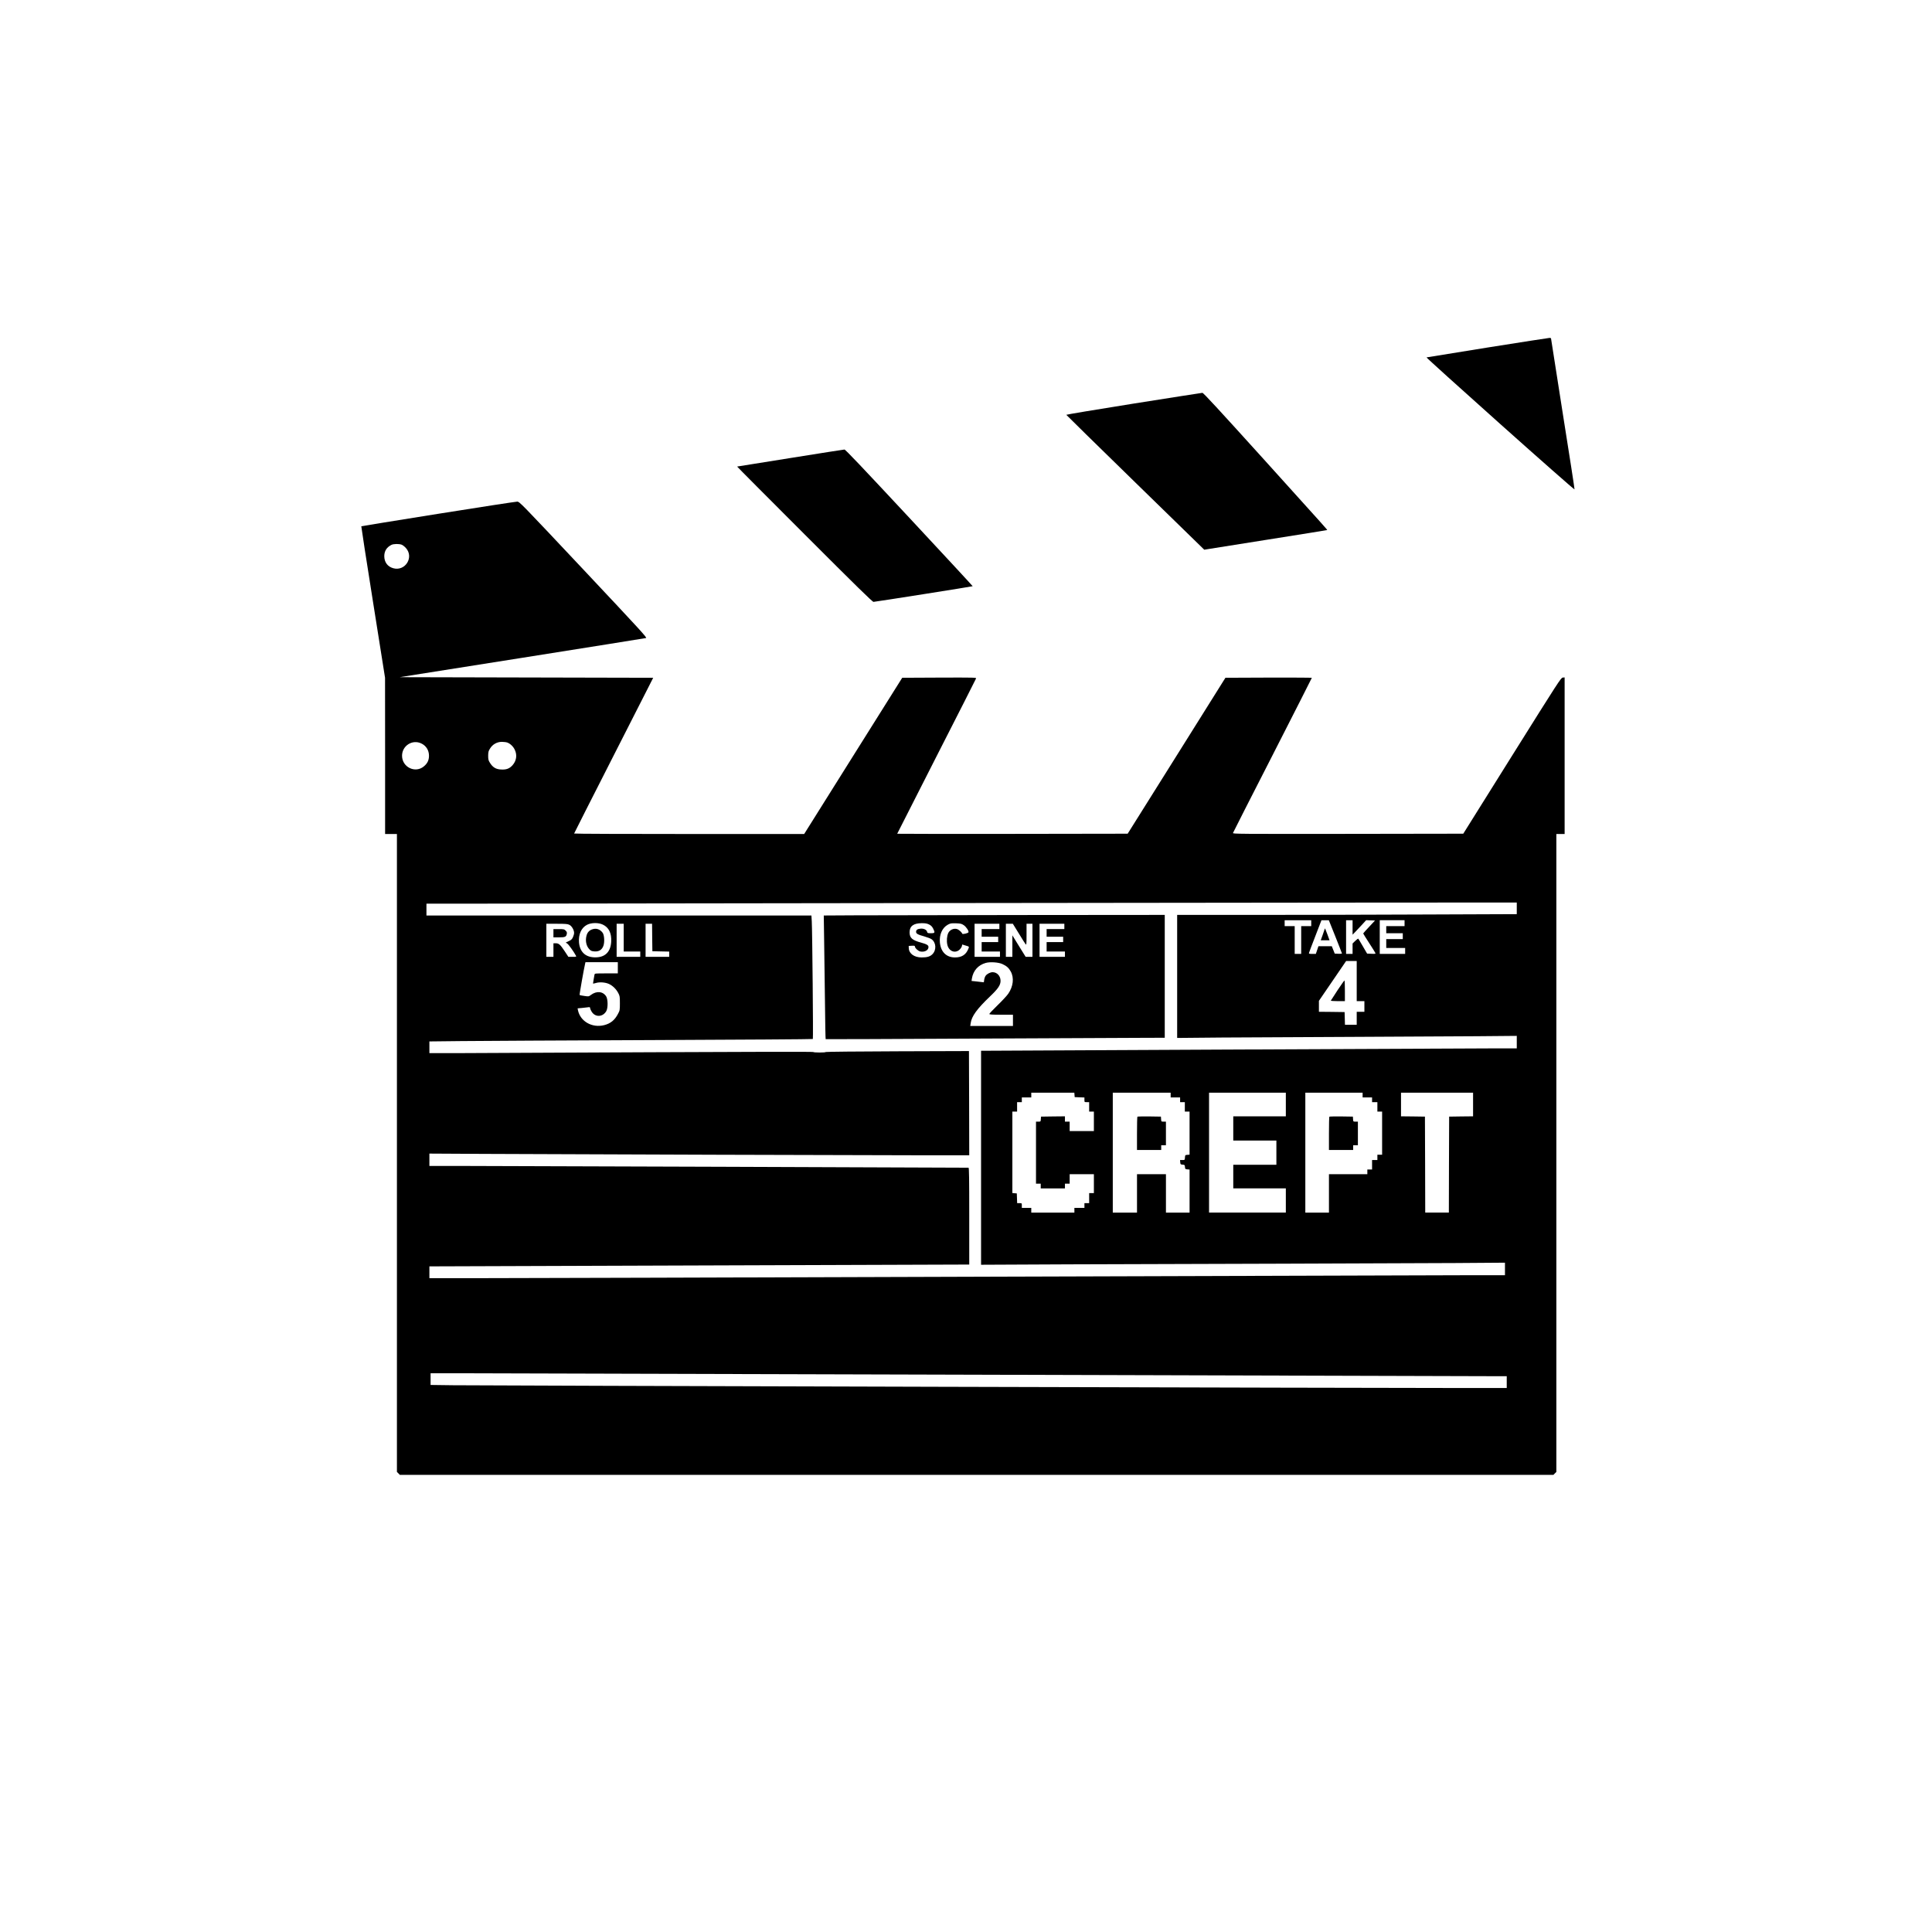 <?xml version="1.0" standalone="no"?>
<!DOCTYPE svg PUBLIC "-//W3C//DTD SVG 20010904//EN"
 "http://www.w3.org/TR/2001/REC-SVG-20010904/DTD/svg10.dtd">
<svg version="1.0" xmlns="http://www.w3.org/2000/svg"
 width="3271pt" height="3271pt" viewBox="0 0 3271 3271"
 preserveAspectRatio="xMidYMid meet">
<g transform="translate(0,3271) scale(0.1,-0.1)"
fill="#000000" stroke="none">
<path d="M25184 26826 c-561 -90 -1026 -165 -1032 -167 -6 -2 555 -509 1246
-1126 691 -617 1258 -1116 1260 -1109 2 7 -87 583 -198 1278 -110 696 -200
1270 -200 1277 0 6 -12 11 -27 10 -16 0 -487 -74 -1049 -163z"/>
<path d="M19193 25877 c-629 -100 -1142 -186 -1140 -190 1 -4 527 -520 1169
-1146 l1167 -1138 48 8 c26 5 494 79 1038 165 545 86 992 158 994 160 5 5 26
-18 -1067 1192 -786 869 -1028 1132 -1045 1131 -12 0 -536 -83 -1164 -182z"/>
<path d="M13380 24955 c-492 -79 -897 -144 -900 -144 -3 -1 510 -516 1140
-1146 886 -886 1150 -1145 1169 -1145 28 0 1674 260 1679 265 2 2 -481 524
-1073 1159 -811 870 -1082 1156 -1098 1155 -12 0 -425 -65 -917 -144z"/>
<path d="M7418 24011 c-713 -114 -1299 -209 -1301 -211 -2 -3 87 -581 199
-1285 l203 -1280 1 -1322 0 -1323 100 0 100 0 0 -5400 0 -5401 25 -24 24 -25
9766 0 9766 0 24 25 25 24 0 5401 0 5400 70 0 70 0 0 1326 0 1325 -32 -3 c-30
-3 -61 -50 -858 -1323 l-826 -1320 -1953 -3 c-1858 -2 -1953 -1 -1946 15 3 10
305 604 671 1319 365 716 664 1304 664 1308 0 3 -329 5 -731 4 l-732 -3 -827
-1320 -828 -1320 -1951 -3 c-1073 -1 -1951 0 -1951 2 0 2 299 590 664 1307
366 717 668 1312 671 1322 7 16 -25 17 -621 15 l-629 -3 -830 -1322 -830
-1323 -1947 0 c-1072 0 -1948 3 -1948 8 0 4 302 599 670 1322 l669 1315 -2147
5 -2146 5 2074 328 c1141 181 2085 331 2098 335 20 6 -92 128 -1059 1157
-1081 1149 -1082 1150 -1123 1152 -23 0 -625 -92 -1338 -206z m-615 -524 c18
-8 49 -32 69 -55 140 -155 -9 -397 -212 -343 -97 26 -154 102 -154 206 1 86
40 148 119 189 37 20 134 21 178 3z m332 -3365 c81 -39 128 -116 128 -207 0
-74 -25 -128 -84 -178 -146 -126 -372 -17 -372 178 0 170 177 282 328 207z
m1458 15 c52 -22 98 -68 123 -122 42 -89 28 -185 -38 -260 -51 -58 -106 -79
-197 -73 -85 4 -139 37 -186 113 -26 42 -30 57 -30 121 1 62 5 78 31 120 44
72 118 114 201 114 35 0 78 -6 96 -13z m17087 -2805 l0 -99 -1552 -6 c-854 -4
-2148 -7 -2875 -7 l-1323 0 0 -1041 0 -1042 763 7 c419 3 1406 8 2192 11 787
3 1737 8 2113 11 l682 6 0 -106 0 -106 -462 0 c-255 0 -2276 -9 -4493 -20
-2216 -11 -4049 -20 -4072 -20 l-43 0 0 -1811 0 -1812 1508 7 c829 3 2448 8
3597 11 1150 3 2467 8 2928 11 l837 6 0 -106 0 -106 -532 0 c-293 0 -4018 -11
-8278 -25 -4260 -14 -8117 -25 -8572 -25 l-828 0 0 100 0 100 128 0 c70 0
2062 7 4427 15 2365 8 4364 15 4443 15 l142 0 0 820 c0 649 -3 820 -12 820
-72 2 -8260 30 -8630 30 l-498 0 0 104 0 105 908 -5 c1288 -7 6790 -24 7575
-24 l657 0 -2 883 -3 882 -1210 -4 c-670 -2 -1211 -8 -1213 -12 -5 -12 -209
-11 -214 0 -2 6 -1093 4 -2758 -4 -1515 -8 -2977 -14 -3247 -15 l-493 0 0 99
0 99 543 6 c298 3 1757 11 3242 17 1485 6 2703 14 2707 18 8 7 -9 1815 -18
1989 l-6 102 -3259 0 -3259 0 0 100 0 100 1203 1 c661 1 3380 5 6042 8 2662 4
6274 8 8028 9 l3187 2 0 -98z m-3480 -252 l0 -50 -85 0 -85 0 0 -235 0 -235
-55 0 -55 0 0 235 0 235 -85 0 -85 0 0 50 0 50 225 0 225 0 0 -50z m409 -227
c61 -153 111 -282 111 -286 0 -4 -27 -7 -61 -5 l-61 3 -25 63 -25 62 -113 0
-113 0 -22 -65 -22 -65 -60 0 c-56 0 -60 2 -55 20 3 12 52 140 108 285 l102
265 63 0 62 0 111 -277z m291 155 l0 -123 53 55 c28 30 80 86 115 123 l62 68
75 -3 75 -3 -100 -107 c-55 -58 -100 -109 -100 -112 0 -4 45 -76 100 -161 55
-84 103 -161 106 -170 6 -14 -3 -16 -67 -13 l-73 3 -71 122 c-39 67 -74 126
-78 130 -4 4 -28 -13 -52 -37 l-45 -44 0 -88 0 -88 -55 0 -55 0 0 285 0 285
55 0 55 0 0 -122z m880 72 l0 -50 -155 0 -155 0 0 -60 0 -60 140 0 140 0 0
-50 0 -50 -140 0 -140 0 0 -75 0 -75 160 0 160 0 0 -50 0 -50 -215 0 -215 0 0
285 0 285 210 0 210 0 0 -50z m-13574 -24 c102 -48 150 -145 142 -290 -10
-181 -113 -274 -293 -264 -149 8 -237 95 -252 250 -12 138 39 251 136 301 74
37 191 39 267 3z m-566 -4 c40 -19 80 -88 80 -137 0 -16 -9 -49 -20 -73 -16
-34 -29 -47 -71 -66 l-51 -24 26 -17 c23 -15 111 -138 145 -202 12 -23 11 -23
-57 -23 l-69 0 -63 96 c-75 113 -99 134 -151 134 l-39 0 0 -115 0 -115 -60 0
-60 0 0 280 0 280 178 0 c148 0 183 -3 212 -18z m920 -217 l0 -235 140 0 140
0 0 -45 0 -45 -200 0 -200 0 0 280 0 280 60 0 60 0 0 -235z m482 3 l3 -233
143 -3 142 -3 0 -44 0 -45 -200 0 -200 0 0 280 0 280 55 0 55 0 2 -232z
m11928 -738 l0 -340 65 0 65 0 0 -90 0 -90 -65 0 -65 0 0 -110 0 -110 -100 0
-99 0 -3 108 -3 107 -217 3 -218 2 0 93 0 92 231 338 230 337 90 0 89 0 0
-340z m-12510 225 l0 -95 -195 0 c-194 0 -195 0 -200 -22 -6 -32 -25 -140 -25
-149 0 -4 21 0 48 8 63 20 163 12 224 -17 62 -29 120 -86 155 -152 26 -49 28
-61 28 -173 0 -116 -1 -122 -32 -180 -56 -107 -125 -163 -233 -191 -204 -52
-405 62 -445 252 l-6 32 68 6 c37 4 85 9 106 12 31 5 37 3 37 -12 0 -9 11 -36
25 -59 59 -101 189 -98 249 5 31 52 30 200 -1 250 -54 87 -164 97 -260 24 -35
-26 -37 -27 -110 -16 -41 5 -77 13 -80 16 -5 4 72 442 94 534 l5 22 274 0 274
0 0 -95z m7732 -2152 l3 -38 83 -3 82 -3 0 -39 c0 -40 0 -40 40 -40 l40 0 0
-80 0 -80 40 0 40 0 0 -165 0 -165 -205 0 -205 0 0 80 0 80 -40 0 -40 0 0 45
0 45 -202 -2 -203 -3 -3 -42 c-3 -43 -3 -43 -43 -43 l-39 0 0 -525 0 -525 40
0 40 0 0 -40 0 -40 205 0 205 0 0 40 0 40 40 0 40 0 0 80 0 80 205 0 205 0 0
-160 0 -160 -40 0 -40 0 0 -85 0 -85 -40 0 -40 0 0 -40 0 -40 -85 0 -85 0 0
-40 0 -40 -365 0 -365 0 0 40 0 40 -80 0 -80 0 0 40 c0 40 0 40 -40 40 l-39 0
-3 83 -3 82 -37 3 -38 3 0 690 0 689 40 0 40 0 0 80 0 80 40 0 40 0 0 40 0 40
80 0 80 0 0 40 0 40 364 0 365 0 3 -37z m1628 -3 l0 -40 80 0 80 0 0 -40 0
-40 40 0 40 0 0 -80 0 -80 40 0 40 0 0 -364 0 -365 -37 -3 c-37 -3 -38 -4 -41
-45 -3 -43 -3 -43 -43 -43 l-40 0 3 -37 c3 -36 5 -38 40 -41 35 -3 37 -5 40
-40 3 -35 5 -37 41 -40 l37 -3 0 -365 0 -364 -200 0 -200 0 0 325 0 325 -245
0 -245 0 0 -325 0 -325 -205 0 -205 0 0 1015 0 1015 490 0 490 0 0 -40z m1950
-160 l0 -200 -445 0 -445 0 0 -205 0 -205 365 0 365 0 0 -205 0 -205 -365 0
-365 0 0 -200 0 -200 445 0 445 0 0 -205 0 -205 -650 0 -650 0 0 1015 0 1015
650 0 650 0 0 -200z m1300 160 l0 -40 80 0 80 0 0 -40 0 -40 45 0 45 0 0 -80
0 -80 40 0 40 0 0 -365 0 -365 -40 0 -40 0 0 -45 0 -45 -45 0 -45 0 0 -80 0
-80 -40 0 -40 0 0 -40 0 -40 -325 0 -325 0 0 -325 0 -325 -200 0 -200 0 0
1015 0 1015 485 0 485 0 0 -40z m1870 -160 l0 -200 -202 -2 -203 -3 -3 -812
-2 -813 -200 0 -200 0 -2 813 -3 812 -202 3 -203 2 0 200 0 200 610 0 610 0 0
-200z m-8320 -4575 c4722 -14 8654 -25 8738 -25 l152 0 0 -100 0 -100 -642 0
c-1381 -1 -16835 41 -17195 47 l-383 5 0 99 0 99 373 0 c204 0 4235 -11 8957
-25z"/>
<path d="M14481 17213 l-534 -3 6 -408 c4 -224 10 -694 14 -1045 3 -351 9
-639 12 -641 3 -2 1147 3 2541 10 1394 7 2685 13 2868 13 l332 1 0 1040 0
1040 -2352 -2 c-1294 -2 -2593 -4 -2887 -5z m1249 -155 c33 -17 51 -35 68 -68
36 -72 32 -80 -37 -80 -54 0 -59 2 -65 25 -9 35 -59 58 -113 52 -51 -5 -73
-21 -73 -53 0 -32 27 -47 139 -78 51 -15 107 -36 122 -47 79 -56 87 -183 15
-255 -39 -39 -89 -54 -181 -54 -127 0 -216 65 -219 159 l-1 36 53 3 c41 2 52
0 52 -12 0 -27 54 -77 90 -85 73 -15 140 20 140 75 0 31 -28 48 -125 75 -152
41 -195 80 -195 174 0 105 66 154 205 155 64 0 90 -5 125 -22z m586 -11 c42
-28 89 -99 81 -121 -6 -16 -101 -38 -105 -25 -11 28 -58 70 -91 80 -55 16
-120 -14 -146 -67 -24 -51 -31 -133 -16 -200 25 -108 129 -151 205 -84 19 17
37 44 41 60 l6 29 52 -16 c70 -20 68 -18 50 -61 -40 -97 -111 -142 -224 -142
-146 0 -241 93 -256 253 -12 132 39 248 132 300 46 25 57 27 140 25 79 -3 95
-7 131 -31z m604 -22 l0 -45 -150 0 -150 0 0 -65 0 -65 140 0 140 0 0 -45 0
-45 -140 0 -140 0 0 -80 0 -80 155 0 155 0 0 -45 0 -45 -215 0 -215 0 0 280 0
280 210 0 210 0 0 -45z m331 -122 c56 -93 108 -175 116 -183 11 -12 13 15 13
168 l0 182 50 0 50 0 0 -280 0 -280 -58 0 -57 0 -113 182 -112 182 0 -182 0
-182 -55 0 -55 0 0 280 0 280 59 0 59 0 103 -167z m769 122 l0 -45 -150 0
-150 0 0 -65 0 -65 140 0 140 0 0 -45 0 -45 -140 0 -140 0 0 -80 0 -80 155 0
155 0 0 -45 0 -45 -215 0 -215 0 0 280 0 280 210 0 210 0 0 -45z m-1049 -637
c72 -33 109 -66 142 -127 59 -107 42 -253 -43 -376 -23 -33 -104 -121 -181
-195 -77 -74 -139 -141 -139 -147 0 -10 47 -13 200 -13 l200 0 0 -95 0 -95
-361 0 -362 0 7 46 c16 119 106 242 333 459 132 126 173 187 173 259 0 82 -59
146 -135 146 -39 0 -94 -28 -118 -61 -10 -14 -21 -45 -24 -68 l-6 -42 -46 5
c-25 3 -72 8 -104 12 l-58 6 6 42 c22 132 106 227 234 263 74 21 216 11 282
-19z"/>
<path d="M22430 16987 c0 -3 -16 -49 -35 -102 l-34 -95 74 0 75 0 -35 97 c-33
89 -45 117 -45 100z"/>
<path d="M10025 16975 c-48 -17 -81 -52 -94 -103 -24 -85 -7 -174 43 -229 28
-31 40 -37 89 -41 75 -6 127 25 152 92 24 61 17 185 -12 224 -46 61 -110 82
-178 57z"/>
<path d="M9370 16910 l0 -70 93 0 c104 0 123 8 133 57 5 26 1 37 -19 57 -24
24 -33 26 -117 26 l-90 0 0 -70z"/>
<path d="M22645 15944 c-60 -92 -111 -170 -113 -175 -2 -5 51 -9 117 -9 l121
0 0 175 c0 96 -3 175 -7 175 -5 0 -57 -75 -118 -166z"/>
<path d="M19257 13804 c-4 -4 -7 -133 -7 -286 l0 -278 205 0 205 0 0 40 0 40
40 0 40 0 0 200 0 200 -39 0 c-40 0 -40 0 -43 43 l-3 42 -196 3 c-107 1 -198
-1 -202 -4z"/>
<path d="M22507 13804 c-4 -4 -7 -133 -7 -286 l0 -278 205 0 205 0 0 40 0 40
40 0 40 0 0 200 0 200 -39 0 c-40 0 -40 0 -43 43 l-3 42 -196 3 c-107 1 -198
-1 -202 -4z"/>
</g>
</svg>
